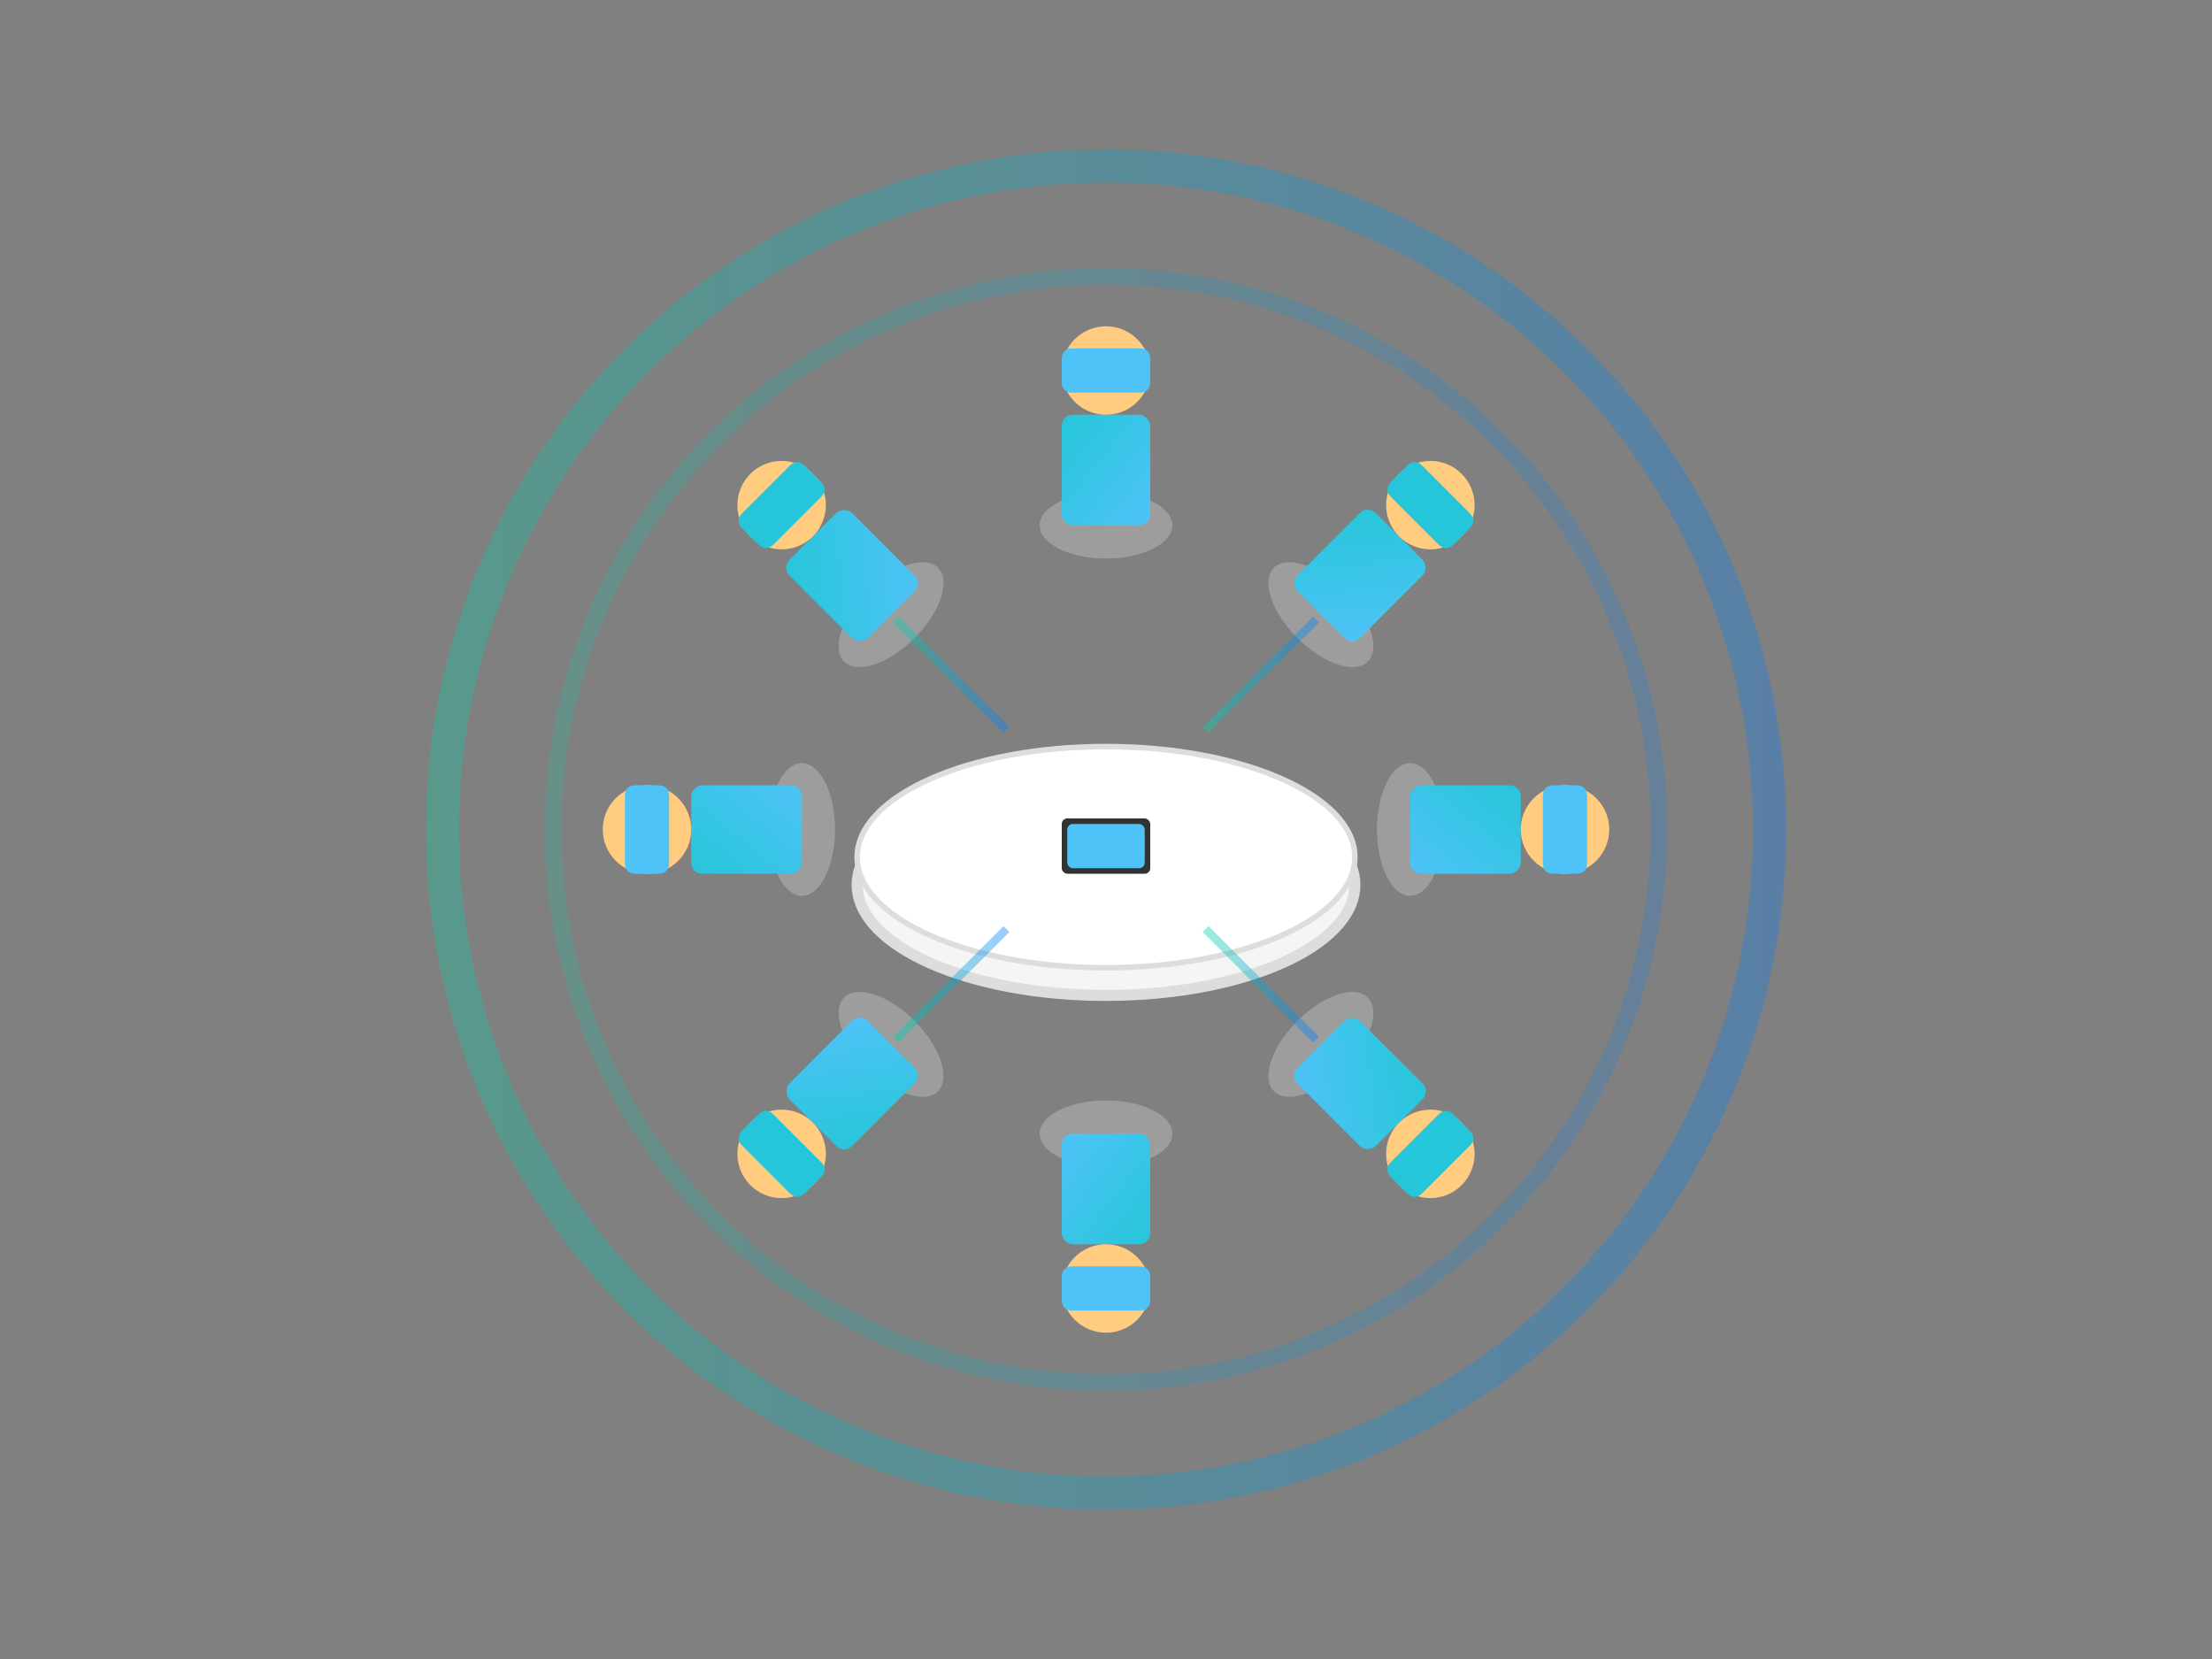 
<svg xmlns="http://www.w3.org/2000/svg" viewBox="0 0 400 300">
    <rect x="0" y="0" width="400" height="300" fill="#808080" stroke="none"/>
    <defs>
        <linearGradient id="teamza-gradient" x1="0%" y1="0%" x2="100%" y2="0%">
            <stop offset="0%" style="stop-color:#00d4aa;stop-opacity:1" />
            <stop offset="100%" style="stop-color:#0080ff;stop-opacity:1" />
        </linearGradient>
        <linearGradient id="person-gradient" x1="0%" y1="0%" x2="100%" y2="100%">
            <stop offset="0%" style="stop-color:#26c6da;stop-opacity:1" />
            <stop offset="100%" style="stop-color:#4fc3f7;stop-opacity:1" />
        </linearGradient>
    </defs>
    
    <!-- Background circle with gradient -->
    <circle cx="200" cy="150" r="120" fill="none" stroke="url(#teamza-gradient)" stroke-width="6" opacity="0.3"/>
    <circle cx="200" cy="150" r="100" fill="none" stroke="url(#teamza-gradient)" stroke-width="3" opacity="0.2"/>
    
    <!-- Team members in circular formation around table -->
    <g transform="translate(200, 150)">
        
        <!-- Central table/meeting surface -->
        <ellipse cx="0" cy="10" rx="45" ry="20" fill="#f5f5f5" stroke="#ddd" stroke-width="2"/>
        <ellipse cx="0" cy="5" rx="45" ry="20" fill="white" stroke="#ddd" stroke-width="1"/>
        
        <!-- Laptop on table -->
        <rect x="-8" y="-2" width="16" height="10" fill="#333" rx="1"/>
        <rect x="-7" y="-1" width="14" height="8" fill="#4fc3f7" rx="1"/>
        
        <!-- Team members around the circle -->
        
        <!-- Person 1 - Top -->
        <g transform="translate(0, -75)">
            <ellipse cx="0" cy="20" rx="12" ry="6" fill="#e0e0e0" opacity="0.3"/>
            <rect x="-8" y="0" width="16" height="20" fill="url(#person-gradient)" rx="2"/>
            <circle cx="0" cy="-8" r="8" fill="#ffcc80"/>
            <path d="M-6,-12 L6,-12 Q8,-12 8,-10 L8,-6 Q8,-4 6,-4 L-6,-4 Q-8,-4 -8,-6 L-8,-10 Q-8,-12 -6,-12" fill="#4fc3f7"/>
        </g>
        
        <!-- Person 2 - Top Right -->
        <g transform="translate(53, -53) rotate(45)">
            <ellipse cx="0" cy="20" rx="12" ry="6" fill="#e0e0e0" opacity="0.3"/>
            <rect x="-8" y="0" width="16" height="20" fill="url(#person-gradient)" rx="2"/>
            <circle cx="0" cy="-8" r="8" fill="#ffcc80"/>
            <path d="M-6,-12 L6,-12 Q8,-12 8,-10 L8,-6 Q8,-4 6,-4 L-6,-4 Q-8,-4 -8,-6 L-8,-10 Q-8,-12 -6,-12" fill="#26c6da"/>
        </g>
        
        <!-- Person 3 - Right -->
        <g transform="translate(75, 0) rotate(90)">
            <ellipse cx="0" cy="20" rx="12" ry="6" fill="#e0e0e0" opacity="0.3"/>
            <rect x="-8" y="0" width="16" height="20" fill="url(#person-gradient)" rx="2"/>
            <circle cx="0" cy="-8" r="8" fill="#ffcc80"/>
            <path d="M-6,-12 L6,-12 Q8,-12 8,-10 L8,-6 Q8,-4 6,-4 L-6,-4 Q-8,-4 -8,-6 L-8,-10 Q-8,-12 -6,-12" fill="#4fc3f7"/>
        </g>
        
        <!-- Person 4 - Bottom Right -->
        <g transform="translate(53, 53) rotate(135)">
            <ellipse cx="0" cy="20" rx="12" ry="6" fill="#e0e0e0" opacity="0.3"/>
            <rect x="-8" y="0" width="16" height="20" fill="url(#person-gradient)" rx="2"/>
            <circle cx="0" cy="-8" r="8" fill="#ffcc80"/>
            <path d="M-6,-12 L6,-12 Q8,-12 8,-10 L8,-6 Q8,-4 6,-4 L-6,-4 Q-8,-4 -8,-6 L-8,-10 Q-8,-12 -6,-12" fill="#26c6da"/>
        </g>
        
        <!-- Person 5 - Bottom -->
        <g transform="translate(0, 75) rotate(180)">
            <ellipse cx="0" cy="20" rx="12" ry="6" fill="#e0e0e0" opacity="0.3"/>
            <rect x="-8" y="0" width="16" height="20" fill="url(#person-gradient)" rx="2"/>
            <circle cx="0" cy="-8" r="8" fill="#ffcc80"/>
            <path d="M-6,-12 L6,-12 Q8,-12 8,-10 L8,-6 Q8,-4 6,-4 L-6,-4 Q-8,-4 -8,-6 L-8,-10 Q-8,-12 -6,-12" fill="#4fc3f7"/>
        </g>
        
        <!-- Person 6 - Bottom Left -->
        <g transform="translate(-53, 53) rotate(225)">
            <ellipse cx="0" cy="20" rx="12" ry="6" fill="#e0e0e0" opacity="0.3"/>
            <rect x="-8" y="0" width="16" height="20" fill="url(#person-gradient)" rx="2"/>
            <circle cx="0" cy="-8" r="8" fill="#ffcc80"/>
            <path d="M-6,-12 L6,-12 Q8,-12 8,-10 L8,-6 Q8,-4 6,-4 L-6,-4 Q-8,-4 -8,-6 L-8,-10 Q-8,-12 -6,-12" fill="#26c6da"/>
        </g>
        
        <!-- Person 7 - Left -->
        <g transform="translate(-75, 0) rotate(270)">
            <ellipse cx="0" cy="20" rx="12" ry="6" fill="#e0e0e0" opacity="0.3"/>
            <rect x="-8" y="0" width="16" height="20" fill="url(#person-gradient)" rx="2"/>
            <circle cx="0" cy="-8" r="8" fill="#ffcc80"/>
            <path d="M-6,-12 L6,-12 Q8,-12 8,-10 L8,-6 Q8,-4 6,-4 L-6,-4 Q-8,-4 -8,-6 L-8,-10 Q-8,-12 -6,-12" fill="#4fc3f7"/>
        </g>
        
        <!-- Person 8 - Top Left -->
        <g transform="translate(-53, -53) rotate(315)">
            <ellipse cx="0" cy="20" rx="12" ry="6" fill="#e0e0e0" opacity="0.3"/>
            <rect x="-8" y="0" width="16" height="20" fill="url(#person-gradient)" rx="2"/>
            <circle cx="0" cy="-8" r="8" fill="#ffcc80"/>
            <path d="M-6,-12 L6,-12 Q8,-12 8,-10 L8,-6 Q8,-4 6,-4 L-6,-4 Q-8,-4 -8,-6 L-8,-10 Q-8,-12 -6,-12" fill="#26c6da"/>
        </g>
        
        <!-- Connection lines between people and center -->
        <g stroke="url(#teamza-gradient)" stroke-width="1.5" opacity="0.4">
            <line x1="0" y1="-55" x2="0" y2="-25"/>
            <line x1="38" y1="-38" x2="18" y2="-18"/>
            <line x1="55" y1="0" x2="25" y2="0"/>
            <line x1="38" y1="38" x2="18" y2="18"/>
            <line x1="0" y1="55" x2="0" y2="25"/>
            <line x1="-38" y1="38" x2="-18" y2="18"/>
            <line x1="-55" y1="0" x2="-25" y2="0"/>
            <line x1="-38" y1="-38" x2="-18" y2="-18"/>
        </g>
    </g>
    
    <!-- Decorative elements -->
    <line x1="50" y1="280" x2="150" y2="280" stroke="url(#teamza-gradient)" stroke-width="4" stroke-linecap="round"/>
    <line x1="250" y1="280" x2="350" y2="280" stroke="url(#teamza-gradient)" stroke-width="4" stroke-linecap="round"/>
</svg>
